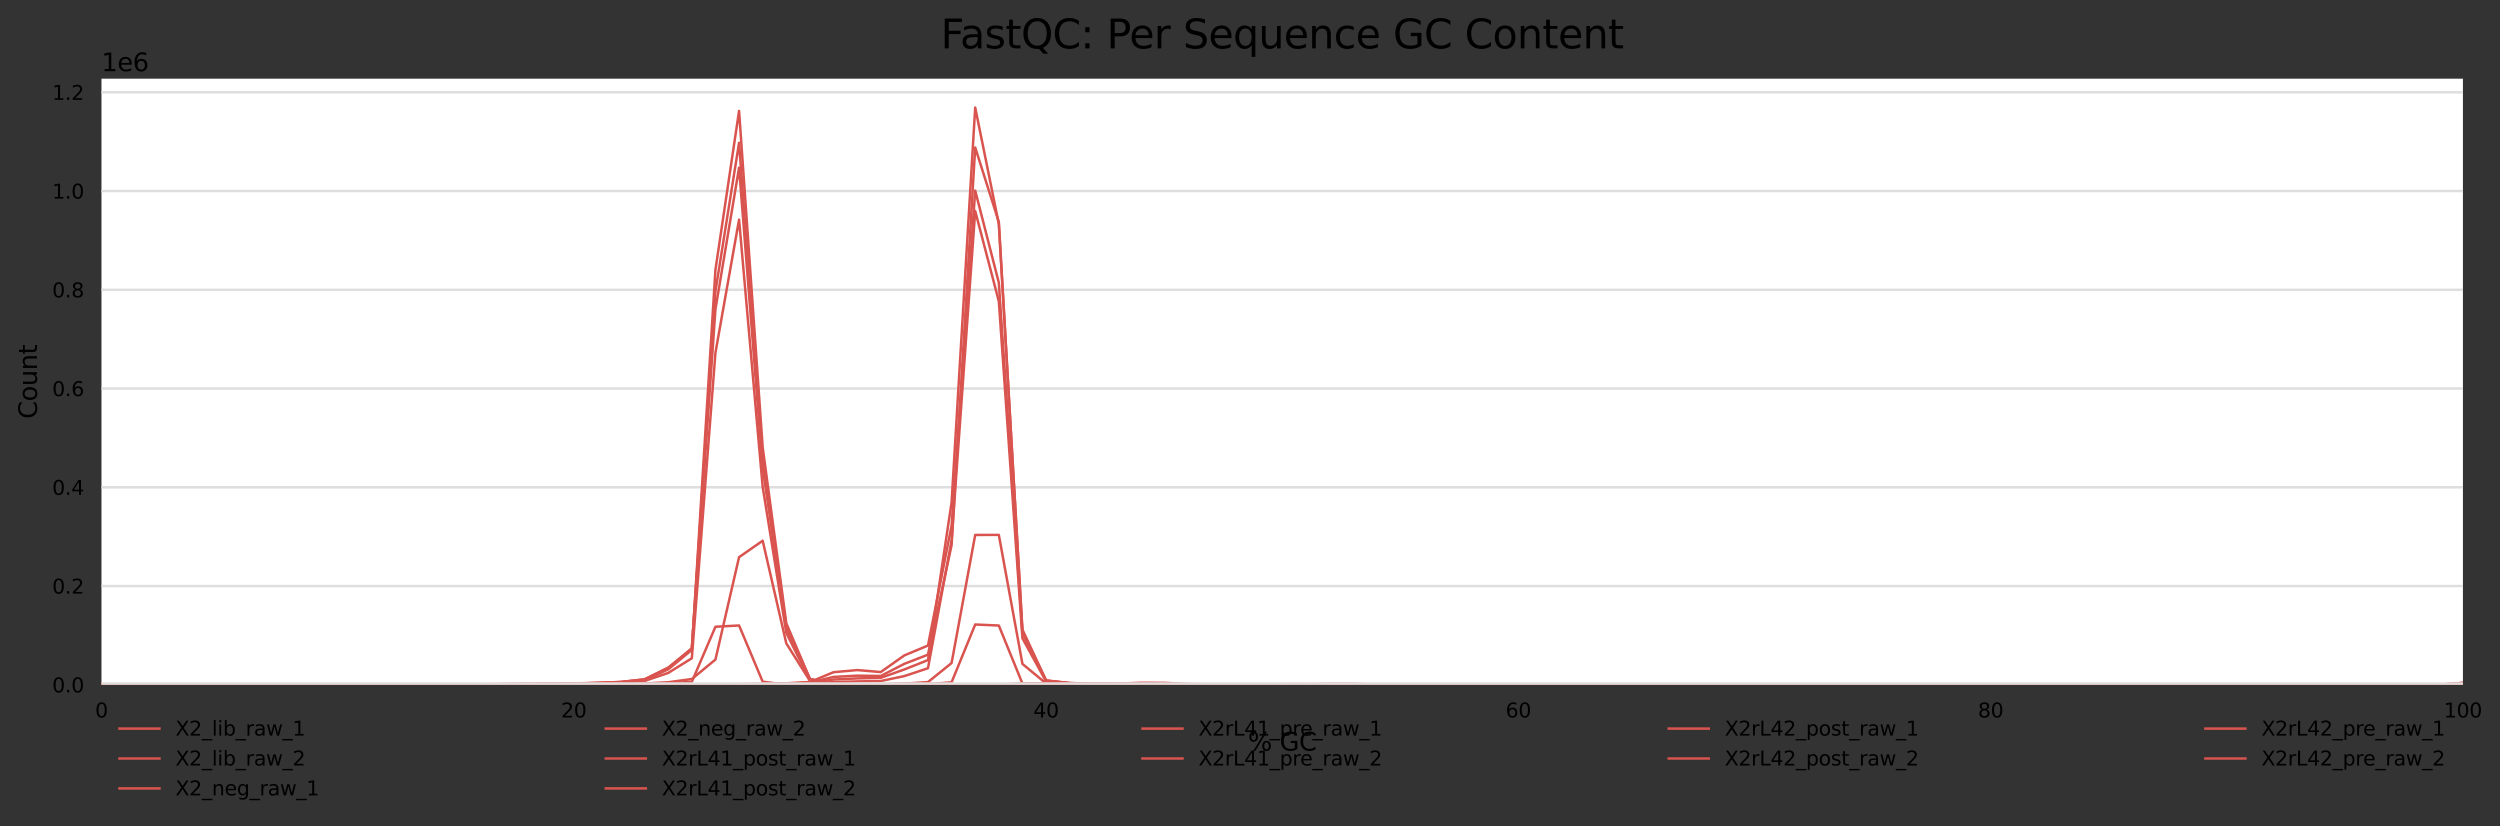 <?xml version="1.0" encoding="utf-8" standalone="no"?>
<!DOCTYPE svg PUBLIC "-//W3C//DTD SVG 1.1//EN"
  "http://www.w3.org/Graphics/SVG/1.1/DTD/svg11.dtd">
<svg height="330.542pt" version="1.1" viewBox="0 0 1000.281 330.542" width="1000.281pt" xmlns="http://www.w3.org/2000/svg" xmlns:xlink="http://www.w3.org/1999/xlink">
 <rect x="0" y="0" width="1000.281" height="330.542" fill="#333333" stroke="none"/>
 <defs>
  <style type="text/css">*{stroke-linecap:butt;stroke-linejoin:round;}</style>
 </defs>
 <g id="figure_1">
  <g id="axes_1">
   <g id="patch_1">
    <path d="M 40.601 273.99 
L 985.446 273.99 
L 985.446 31.483 
L 40.601 31.483 
z
" style="fill:#ffffff;"/>
   </g>
   <g id="matplotlib.axis_1">
    <g id="xtick_1">
     <g id="text_1">
      <!-- 0 -->
      <g transform="translate(38.056 287.069)scale(0.08 -0.08)">
       <defs>
        <path d="M 2034 4250 
Q 1547 4250 1301 3770 
Q 1056 3291 1056 2328 
Q 1056 1369 1301 889 
Q 1547 409 2034 409 
Q 2525 409 2770 889 
Q 3016 1369 3016 2328 
Q 3016 3291 2770 3770 
Q 2525 4250 2034 4250 
z
M 2034 4750 
Q 2819 4750 3233 4129 
Q 3647 3509 3647 2328 
Q 3647 1150 3233 529 
Q 2819 -91 2034 -91 
Q 1250 -91 836 529 
Q 422 1150 422 2328 
Q 422 3509 836 4129 
Q 1250 4750 2034 4750 
z
" id="DejaVuSans-30" transform="scale(0.016)"/>
       </defs>
       <use xlink:href="#DejaVuSans-30"/>
      </g>
     </g>
    </g>
    <g id="xtick_2">
     <g id="text_2">
      <!-- 20 -->
      <g transform="translate(224.48 287.069)scale(0.08 -0.08)">
       <defs>
        <path d="M 1228 531 
L 3431 531 
L 3431 0 
L 469 0 
L 469 531 
Q 828 903 1448 1529 
Q 2069 2156 2228 2338 
Q 2531 2678 2651 2914 
Q 2772 3150 2772 3378 
Q 2772 3750 2511 3984 
Q 2250 4219 1831 4219 
Q 1534 4219 1204 4116 
Q 875 4013 500 3803 
L 500 4441 
Q 881 4594 1212 4672 
Q 1544 4750 1819 4750 
Q 2544 4750 2975 4387 
Q 3406 4025 3406 3419 
Q 3406 3131 3298 2873 
Q 3191 2616 2906 2266 
Q 2828 2175 2409 1742 
Q 1991 1309 1228 531 
z
" id="DejaVuSans-32" transform="scale(0.016)"/>
       </defs>
       <use xlink:href="#DejaVuSans-32"/>
       <use x="63.623" xlink:href="#DejaVuSans-30"/>
      </g>
     </g>
    </g>
    <g id="xtick_3">
     <g id="text_3">
      <!-- 40 -->
      <g transform="translate(413.449 287.069)scale(0.08 -0.08)">
       <defs>
        <path d="M 2419 4116 
L 825 1625 
L 2419 1625 
L 2419 4116 
z
M 2253 4666 
L 3047 4666 
L 3047 1625 
L 3713 1625 
L 3713 1100 
L 3047 1100 
L 3047 0 
L 2419 0 
L 2419 1100 
L 313 1100 
L 313 1709 
L 2253 4666 
z
" id="DejaVuSans-34" transform="scale(0.016)"/>
       </defs>
       <use xlink:href="#DejaVuSans-34"/>
       <use x="63.623" xlink:href="#DejaVuSans-30"/>
      </g>
     </g>
    </g>
    <g id="xtick_4">
     <g id="text_4">
      <!-- 60 -->
      <g transform="translate(602.418 287.069)scale(0.08 -0.08)">
       <defs>
        <path d="M 2113 2584 
Q 1688 2584 1439 2293 
Q 1191 2003 1191 1497 
Q 1191 994 1439 701 
Q 1688 409 2113 409 
Q 2538 409 2786 701 
Q 3034 994 3034 1497 
Q 3034 2003 2786 2293 
Q 2538 2584 2113 2584 
z
M 3366 4563 
L 3366 3988 
Q 3128 4100 2886 4159 
Q 2644 4219 2406 4219 
Q 1781 4219 1451 3797 
Q 1122 3375 1075 2522 
Q 1259 2794 1537 2939 
Q 1816 3084 2150 3084 
Q 2853 3084 3261 2657 
Q 3669 2231 3669 1497 
Q 3669 778 3244 343 
Q 2819 -91 2113 -91 
Q 1303 -91 875 529 
Q 447 1150 447 2328 
Q 447 3434 972 4092 
Q 1497 4750 2381 4750 
Q 2619 4750 2861 4703 
Q 3103 4656 3366 4563 
z
" id="DejaVuSans-36" transform="scale(0.016)"/>
       </defs>
       <use xlink:href="#DejaVuSans-36"/>
       <use x="63.623" xlink:href="#DejaVuSans-30"/>
      </g>
     </g>
    </g>
    <g id="xtick_5">
     <g id="text_5">
      <!-- 80 -->
      <g transform="translate(791.387 287.069)scale(0.08 -0.08)">
       <defs>
        <path d="M 2034 2216 
Q 1584 2216 1326 1975 
Q 1069 1734 1069 1313 
Q 1069 891 1326 650 
Q 1584 409 2034 409 
Q 2484 409 2743 651 
Q 3003 894 3003 1313 
Q 3003 1734 2745 1975 
Q 2488 2216 2034 2216 
z
M 1403 2484 
Q 997 2584 770 2862 
Q 544 3141 544 3541 
Q 544 4100 942 4425 
Q 1341 4750 2034 4750 
Q 2731 4750 3128 4425 
Q 3525 4100 3525 3541 
Q 3525 3141 3298 2862 
Q 3072 2584 2669 2484 
Q 3125 2378 3379 2068 
Q 3634 1759 3634 1313 
Q 3634 634 3220 271 
Q 2806 -91 2034 -91 
Q 1263 -91 848 271 
Q 434 634 434 1313 
Q 434 1759 690 2068 
Q 947 2378 1403 2484 
z
M 1172 3481 
Q 1172 3119 1398 2916 
Q 1625 2713 2034 2713 
Q 2441 2713 2670 2916 
Q 2900 3119 2900 3481 
Q 2900 3844 2670 4047 
Q 2441 4250 2034 4250 
Q 1625 4250 1398 4047 
Q 1172 3844 1172 3481 
z
" id="DejaVuSans-38" transform="scale(0.016)"/>
       </defs>
       <use xlink:href="#DejaVuSans-38"/>
       <use x="63.623" xlink:href="#DejaVuSans-30"/>
      </g>
     </g>
    </g>
    <g id="xtick_6">
     <g id="text_6">
      <!-- 100 -->
      <g transform="translate(977.811 287.069)scale(0.08 -0.08)">
       <defs>
        <path d="M 794 531 
L 1825 531 
L 1825 4091 
L 703 3866 
L 703 4441 
L 1819 4666 
L 2450 4666 
L 2450 531 
L 3481 531 
L 3481 0 
L 794 0 
L 794 531 
z
" id="DejaVuSans-31" transform="scale(0.016)"/>
       </defs>
       <use xlink:href="#DejaVuSans-31"/>
       <use x="63.623" xlink:href="#DejaVuSans-30"/>
       <use x="127.246" xlink:href="#DejaVuSans-30"/>
      </g>
     </g>
    </g>
    <g id="text_7">
     <!-- % GC -->
     <g transform="translate(499.318 300.331)scale(0.1 -0.1)">
      <defs>
       <path d="M 4653 2053 
Q 4381 2053 4226 1822 
Q 4072 1591 4072 1178 
Q 4072 772 4226 539 
Q 4381 306 4653 306 
Q 4919 306 5073 539 
Q 5228 772 5228 1178 
Q 5228 1588 5073 1820 
Q 4919 2053 4653 2053 
z
M 4653 2450 
Q 5147 2450 5437 2106 
Q 5728 1763 5728 1178 
Q 5728 594 5436 251 
Q 5144 -91 4653 -91 
Q 4153 -91 3862 251 
Q 3572 594 3572 1178 
Q 3572 1766 3864 2108 
Q 4156 2450 4653 2450 
z
M 1428 4353 
Q 1159 4353 1004 4120 
Q 850 3888 850 3481 
Q 850 3069 1003 2837 
Q 1156 2606 1428 2606 
Q 1700 2606 1854 2837 
Q 2009 3069 2009 3481 
Q 2009 3884 1853 4118 
Q 1697 4353 1428 4353 
z
M 4250 4750 
L 4750 4750 
L 1831 -91 
L 1331 -91 
L 4250 4750 
z
M 1428 4750 
Q 1922 4750 2215 4408 
Q 2509 4066 2509 3481 
Q 2509 2891 2217 2550 
Q 1925 2209 1428 2209 
Q 931 2209 642 2551 
Q 353 2894 353 3481 
Q 353 4063 643 4406 
Q 934 4750 1428 4750 
z
" id="DejaVuSans-25" transform="scale(0.016)"/>
       <path id="DejaVuSans-20" transform="scale(0.016)"/>
       <path d="M 3809 666 
L 3809 1919 
L 2778 1919 
L 2778 2438 
L 4434 2438 
L 4434 434 
Q 4069 175 3628 42 
Q 3188 -91 2688 -91 
Q 1594 -91 976 548 
Q 359 1188 359 2328 
Q 359 3472 976 4111 
Q 1594 4750 2688 4750 
Q 3144 4750 3555 4637 
Q 3966 4525 4313 4306 
L 4313 3634 
Q 3963 3931 3569 4081 
Q 3175 4231 2741 4231 
Q 1884 4231 1454 3753 
Q 1025 3275 1025 2328 
Q 1025 1384 1454 906 
Q 1884 428 2741 428 
Q 3075 428 3337 486 
Q 3600 544 3809 666 
z
" id="DejaVuSans-47" transform="scale(0.016)"/>
       <path d="M 4122 4306 
L 4122 3641 
Q 3803 3938 3442 4084 
Q 3081 4231 2675 4231 
Q 1875 4231 1450 3742 
Q 1025 3253 1025 2328 
Q 1025 1406 1450 917 
Q 1875 428 2675 428 
Q 3081 428 3442 575 
Q 3803 722 4122 1019 
L 4122 359 
Q 3791 134 3420 21 
Q 3050 -91 2638 -91 
Q 1578 -91 968 557 
Q 359 1206 359 2328 
Q 359 3453 968 4101 
Q 1578 4750 2638 4750 
Q 3056 4750 3426 4639 
Q 3797 4528 4122 4306 
z
" id="DejaVuSans-43" transform="scale(0.016)"/>
      </defs>
      <use xlink:href="#DejaVuSans-25"/>
      <use x="95.02" xlink:href="#DejaVuSans-20"/>
      <use x="126.807" xlink:href="#DejaVuSans-47"/>
      <use x="204.297" xlink:href="#DejaVuSans-43"/>
     </g>
    </g>
   </g>
   <g id="matplotlib.axis_2">
    <g id="ytick_1">
     <g id="line2d_1">
      <path clip-path="url(#pbe966f7c08)" d="M 40.601 273.99 
L 985.446 273.99 
" style="fill:none;stroke:#dedede;stroke-linecap:square;"/>
     </g>
     <g id="text_8">
      <!-- 0.0 -->
      <g transform="translate(20.878 277.029)scale(0.08 -0.08)">
       <defs>
        <path d="M 684 794 
L 1344 794 
L 1344 0 
L 684 0 
L 684 794 
z
" id="DejaVuSans-2e" transform="scale(0.016)"/>
       </defs>
       <use xlink:href="#DejaVuSans-30"/>
       <use x="63.623" xlink:href="#DejaVuSans-2e"/>
       <use x="95.41" xlink:href="#DejaVuSans-30"/>
      </g>
     </g>
    </g>
    <g id="ytick_2">
     <g id="line2d_2">
      <path clip-path="url(#pbe966f7c08)" d="M 40.601 234.479 
L 985.446 234.479 
" style="fill:none;stroke:#dedede;stroke-linecap:square;"/>
     </g>
     <g id="text_9">
      <!-- 0.2 -->
      <g transform="translate(20.878 237.519)scale(0.08 -0.08)">
       <use xlink:href="#DejaVuSans-30"/>
       <use x="63.623" xlink:href="#DejaVuSans-2e"/>
       <use x="95.41" xlink:href="#DejaVuSans-32"/>
      </g>
     </g>
    </g>
    <g id="ytick_3">
     <g id="line2d_3">
      <path clip-path="url(#pbe966f7c08)" d="M 40.601 194.968 
L 985.446 194.968 
" style="fill:none;stroke:#dedede;stroke-linecap:square;"/>
     </g>
     <g id="text_10">
      <!-- 0.4 -->
      <g transform="translate(20.878 198.008)scale(0.08 -0.08)">
       <use xlink:href="#DejaVuSans-30"/>
       <use x="63.623" xlink:href="#DejaVuSans-2e"/>
       <use x="95.41" xlink:href="#DejaVuSans-34"/>
      </g>
     </g>
    </g>
    <g id="ytick_4">
     <g id="line2d_4">
      <path clip-path="url(#pbe966f7c08)" d="M 40.601 155.458 
L 985.446 155.458 
" style="fill:none;stroke:#dedede;stroke-linecap:square;"/>
     </g>
     <g id="text_11">
      <!-- 0.6 -->
      <g transform="translate(20.878 158.497)scale(0.08 -0.08)">
       <use xlink:href="#DejaVuSans-30"/>
       <use x="63.623" xlink:href="#DejaVuSans-2e"/>
       <use x="95.41" xlink:href="#DejaVuSans-36"/>
      </g>
     </g>
    </g>
    <g id="ytick_5">
     <g id="line2d_5">
      <path clip-path="url(#pbe966f7c08)" d="M 40.601 115.947 
L 985.446 115.947 
" style="fill:none;stroke:#dedede;stroke-linecap:square;"/>
     </g>
     <g id="text_12">
      <!-- 0.8 -->
      <g transform="translate(20.878 118.986)scale(0.08 -0.08)">
       <use xlink:href="#DejaVuSans-30"/>
       <use x="63.623" xlink:href="#DejaVuSans-2e"/>
       <use x="95.41" xlink:href="#DejaVuSans-38"/>
      </g>
     </g>
    </g>
    <g id="ytick_6">
     <g id="line2d_6">
      <path clip-path="url(#pbe966f7c08)" d="M 40.601 76.436 
L 985.446 76.436 
" style="fill:none;stroke:#dedede;stroke-linecap:square;"/>
     </g>
     <g id="text_13">
      <!-- 1.0 -->
      <g transform="translate(20.878 79.475)scale(0.08 -0.08)">
       <use xlink:href="#DejaVuSans-31"/>
       <use x="63.623" xlink:href="#DejaVuSans-2e"/>
       <use x="95.41" xlink:href="#DejaVuSans-30"/>
      </g>
     </g>
    </g>
    <g id="ytick_7">
     <g id="line2d_7">
      <path clip-path="url(#pbe966f7c08)" d="M 40.601 36.925 
L 985.446 36.925 
" style="fill:none;stroke:#dedede;stroke-linecap:square;"/>
     </g>
     <g id="text_14">
      <!-- 1.2 -->
      <g transform="translate(20.878 39.965)scale(0.08 -0.08)">
       <use xlink:href="#DejaVuSans-31"/>
       <use x="63.623" xlink:href="#DejaVuSans-2e"/>
       <use x="95.41" xlink:href="#DejaVuSans-32"/>
      </g>
     </g>
    </g>
    <g id="text_15">
     <!-- Count -->
     <g transform="translate(14.798 167.585)rotate(-90)scale(0.1 -0.1)">
      <defs>
       <path d="M 1959 3097 
Q 1497 3097 1228 2736 
Q 959 2375 959 1747 
Q 959 1119 1226 758 
Q 1494 397 1959 397 
Q 2419 397 2687 759 
Q 2956 1122 2956 1747 
Q 2956 2369 2687 2733 
Q 2419 3097 1959 3097 
z
M 1959 3584 
Q 2709 3584 3137 3096 
Q 3566 2609 3566 1747 
Q 3566 888 3137 398 
Q 2709 -91 1959 -91 
Q 1206 -91 779 398 
Q 353 888 353 1747 
Q 353 2609 779 3096 
Q 1206 3584 1959 3584 
z
" id="DejaVuSans-6f" transform="scale(0.016)"/>
       <path d="M 544 1381 
L 544 3500 
L 1119 3500 
L 1119 1403 
Q 1119 906 1312 657 
Q 1506 409 1894 409 
Q 2359 409 2629 706 
Q 2900 1003 2900 1516 
L 2900 3500 
L 3475 3500 
L 3475 0 
L 2900 0 
L 2900 538 
Q 2691 219 2414 64 
Q 2138 -91 1772 -91 
Q 1169 -91 856 284 
Q 544 659 544 1381 
z
M 1991 3584 
L 1991 3584 
z
" id="DejaVuSans-75" transform="scale(0.016)"/>
       <path d="M 3513 2113 
L 3513 0 
L 2938 0 
L 2938 2094 
Q 2938 2591 2744 2837 
Q 2550 3084 2163 3084 
Q 1697 3084 1428 2787 
Q 1159 2491 1159 1978 
L 1159 0 
L 581 0 
L 581 3500 
L 1159 3500 
L 1159 2956 
Q 1366 3272 1645 3428 
Q 1925 3584 2291 3584 
Q 2894 3584 3203 3211 
Q 3513 2838 3513 2113 
z
" id="DejaVuSans-6e" transform="scale(0.016)"/>
       <path d="M 1172 4494 
L 1172 3500 
L 2356 3500 
L 2356 3053 
L 1172 3053 
L 1172 1153 
Q 1172 725 1289 603 
Q 1406 481 1766 481 
L 2356 481 
L 2356 0 
L 1766 0 
Q 1100 0 847 248 
Q 594 497 594 1153 
L 594 3053 
L 172 3053 
L 172 3500 
L 594 3500 
L 594 4494 
L 1172 4494 
z
" id="DejaVuSans-74" transform="scale(0.016)"/>
      </defs>
      <use xlink:href="#DejaVuSans-43"/>
      <use x="69.824" xlink:href="#DejaVuSans-6f"/>
      <use x="131.006" xlink:href="#DejaVuSans-75"/>
      <use x="194.385" xlink:href="#DejaVuSans-6e"/>
      <use x="257.764" xlink:href="#DejaVuSans-74"/>
     </g>
    </g>
    <g id="text_16">
     <!-- 1e6 -->
     <g transform="translate(40.601 28.483)scale(0.1 -0.1)">
      <defs>
       <path d="M 3597 1894 
L 3597 1613 
L 953 1613 
Q 991 1019 1311 708 
Q 1631 397 2203 397 
Q 2534 397 2845 478 
Q 3156 559 3463 722 
L 3463 178 
Q 3153 47 2828 -22 
Q 2503 -91 2169 -91 
Q 1331 -91 842 396 
Q 353 884 353 1716 
Q 353 2575 817 3079 
Q 1281 3584 2069 3584 
Q 2775 3584 3186 3129 
Q 3597 2675 3597 1894 
z
M 3022 2063 
Q 3016 2534 2758 2815 
Q 2500 3097 2075 3097 
Q 1594 3097 1305 2825 
Q 1016 2553 972 2059 
L 3022 2063 
z
" id="DejaVuSans-65" transform="scale(0.016)"/>
      </defs>
      <use xlink:href="#DejaVuSans-31"/>
      <use x="63.623" xlink:href="#DejaVuSans-65"/>
      <use x="125.146" xlink:href="#DejaVuSans-36"/>
     </g>
    </g>
   </g>
   <g id="line2d_8">
    <path clip-path="url(#pbe966f7c08)" d="M 40.601 273.99 
L 50.049 273.99 
L 59.498 273.99 
L 68.946 273.99 
L 78.394 273.99 
L 87.843 273.989 
L 97.291 273.989 
L 106.74 273.99 
L 116.188 273.989 
L 125.637 273.989 
L 135.085 273.989 
L 144.534 273.988 
L 153.982 273.986 
L 163.43 273.984 
L 172.879 273.979 
L 182.327 273.967 
L 191.776 273.958 
L 201.224 273.949 
L 210.673 273.929 
L 220.121 273.907 
L 229.57 273.88 
L 239.018 273.832 
L 248.467 273.728 
L 257.915 273.492 
L 267.363 272.976 
L 276.812 271.683 
L 286.26 263.893 
L 295.709 222.923 
L 305.157 216.351 
L 314.606 257.418 
L 324.054 272.406 
L 333.503 273.927 
L 342.951 273.983 
L 352.399 273.989 
L 361.848 273.99 
L 371.296 273.99 
L 380.745 273.99 
L 390.193 273.99 
L 399.642 273.99 
L 409.09 273.989 
L 418.539 273.989 
L 427.987 273.99 
L 437.436 273.99 
L 446.884 273.99 
L 456.332 273.99 
L 465.781 273.989 
L 475.229 273.989 
L 484.678 273.989 
L 494.126 273.988 
L 503.575 273.989 
L 513.023 273.989 
L 522.472 273.989 
L 531.92 273.988 
L 541.368 273.988 
L 550.817 273.99 
L 560.265 273.99 
L 569.714 273.99 
L 579.162 273.99 
L 588.611 273.99 
L 598.059 273.99 
L 607.508 273.99 
L 616.956 273.99 
L 626.405 273.99 
L 635.853 273.99 
L 645.301 273.99 
L 654.75 273.99 
L 664.198 273.99 
L 673.647 273.99 
L 683.095 273.99 
L 692.544 273.99 
L 701.992 273.99 
L 711.441 273.99 
L 720.889 273.99 
L 730.337 273.99 
L 739.786 273.99 
L 749.234 273.99 
L 758.683 273.99 
L 768.131 273.99 
L 777.58 273.99 
L 787.028 273.99 
L 796.477 273.99 
L 805.925 273.99 
L 815.374 273.99 
L 824.822 273.99 
L 834.27 273.99 
L 843.719 273.99 
L 853.167 273.99 
L 862.616 273.99 
L 872.064 273.99 
L 881.513 273.99 
L 890.961 273.99 
L 900.41 273.99 
L 909.858 273.99 
L 919.306 273.99 
L 928.755 273.99 
L 938.203 273.99 
L 947.652 273.99 
L 957.1 273.99 
L 966.549 273.989 
L 975.997 273.989 
L 985.446 273.985 
" style="fill:none;stroke:#d9534f;stroke-linecap:square;"/>
   </g>
   <g id="line2d_9">
    <path clip-path="url(#pbe966f7c08)" d="M 40.601 273.99 
L 50.049 273.99 
L 59.498 273.99 
L 68.946 273.99 
L 78.394 273.99 
L 87.843 273.99 
L 97.291 273.99 
L 106.74 273.99 
L 116.188 273.99 
L 125.637 273.99 
L 135.085 273.99 
L 144.534 273.99 
L 153.982 273.99 
L 163.43 273.989 
L 172.879 273.989 
L 182.327 273.989 
L 191.776 273.987 
L 201.224 273.987 
L 210.673 273.987 
L 220.121 273.986 
L 229.57 273.984 
L 239.018 273.982 
L 248.467 273.979 
L 257.915 273.974 
L 267.363 273.971 
L 276.812 273.969 
L 286.26 273.967 
L 295.709 273.96 
L 305.157 273.95 
L 314.606 273.937 
L 324.054 273.914 
L 333.503 273.887 
L 342.951 273.835 
L 352.399 273.734 
L 361.848 273.543 
L 371.296 272.909 
L 380.745 265.275 
L 390.193 214.032 
L 399.642 214.02 
L 409.09 265.643 
L 418.539 273.449 
L 427.987 273.79 
L 437.436 273.863 
L 446.884 273.898 
L 456.332 273.914 
L 465.781 273.921 
L 475.229 273.931 
L 484.678 273.94 
L 494.126 273.944 
L 503.575 273.945 
L 513.023 273.947 
L 522.472 273.953 
L 531.92 273.958 
L 541.368 273.96 
L 550.817 273.961 
L 560.265 273.963 
L 569.714 273.965 
L 579.162 273.969 
L 588.611 273.972 
L 598.059 273.973 
L 607.508 273.973 
L 616.956 273.974 
L 626.405 273.975 
L 635.853 273.975 
L 645.301 273.977 
L 654.75 273.978 
L 664.198 273.979 
L 673.647 273.98 
L 683.095 273.981 
L 692.544 273.981 
L 701.992 273.981 
L 711.441 273.981 
L 720.889 273.981 
L 730.337 273.984 
L 739.786 273.984 
L 749.234 273.982 
L 758.683 273.981 
L 768.131 273.982 
L 777.58 273.984 
L 787.028 273.984 
L 796.477 273.985 
L 805.925 273.985 
L 815.374 273.984 
L 824.822 273.985 
L 834.27 273.984 
L 843.719 273.985 
L 853.167 273.985 
L 862.616 273.984 
L 872.064 273.985 
L 881.513 273.986 
L 890.961 273.985 
L 900.41 273.984 
L 909.858 273.984 
L 919.306 273.986 
L 928.755 273.985 
L 938.203 273.984 
L 947.652 273.983 
L 957.1 273.982 
L 966.549 273.981 
L 975.997 273.979 
L 985.446 273.781 
" style="fill:none;stroke:#d9534f;stroke-linecap:square;"/>
   </g>
   <g id="line2d_10">
    <path clip-path="url(#pbe966f7c08)" d="M 40.601 273.99 
L 50.049 273.99 
L 59.498 273.99 
L 68.946 273.99 
L 78.394 273.99 
L 87.843 273.99 
L 97.291 273.99 
L 106.74 273.99 
L 116.188 273.99 
L 125.637 273.99 
L 135.085 273.99 
L 144.534 273.989 
L 153.982 273.987 
L 163.43 273.986 
L 172.879 273.981 
L 182.327 273.977 
L 191.776 273.972 
L 201.224 273.967 
L 210.673 273.961 
L 220.121 273.951 
L 229.57 273.943 
L 239.018 273.933 
L 248.467 273.904 
L 257.915 273.832 
L 267.363 273.402 
L 276.812 272.804 
L 286.26 250.773 
L 295.709 250.258 
L 305.157 272.749 
L 314.606 273.965 
L 324.054 273.988 
L 333.503 273.99 
L 342.951 273.99 
L 352.399 273.99 
L 361.848 273.99 
L 371.296 273.99 
L 380.745 273.99 
L 390.193 273.99 
L 399.642 273.99 
L 409.09 273.99 
L 418.539 273.99 
L 427.987 273.99 
L 437.436 273.99 
L 446.884 273.99 
L 456.332 273.99 
L 465.781 273.99 
L 475.229 273.99 
L 484.678 273.99 
L 494.126 273.99 
L 503.575 273.99 
L 513.023 273.99 
L 522.472 273.99 
L 531.92 273.99 
L 541.368 273.99 
L 550.817 273.99 
L 560.265 273.99 
L 569.714 273.99 
L 579.162 273.99 
L 588.611 273.99 
L 598.059 273.99 
L 607.508 273.99 
L 616.956 273.99 
L 626.405 273.99 
L 635.853 273.99 
L 645.301 273.99 
L 654.75 273.99 
L 664.198 273.99 
L 673.647 273.99 
L 683.095 273.99 
L 692.544 273.99 
L 701.992 273.99 
L 711.441 273.99 
L 720.889 273.99 
L 730.337 273.99 
L 739.786 273.99 
L 749.234 273.99 
L 758.683 273.99 
L 768.131 273.99 
L 777.58 273.99 
L 787.028 273.99 
L 796.477 273.99 
L 805.925 273.99 
L 815.374 273.99 
L 824.822 273.99 
L 834.27 273.99 
L 843.719 273.99 
L 853.167 273.99 
L 862.616 273.99 
L 872.064 273.99 
L 881.513 273.99 
L 890.961 273.99 
L 900.41 273.99 
L 909.858 273.99 
L 919.306 273.99 
L 928.755 273.99 
L 938.203 273.99 
L 947.652 273.99 
L 957.1 273.99 
L 966.549 273.99 
L 975.997 273.989 
L 985.446 273.988 
" style="fill:none;stroke:#d9534f;stroke-linecap:square;"/>
   </g>
   <g id="line2d_11">
    <path clip-path="url(#pbe966f7c08)" d="M 40.601 273.99 
L 50.049 273.99 
L 59.498 273.99 
L 68.946 273.99 
L 78.394 273.99 
L 87.843 273.99 
L 97.291 273.99 
L 106.74 273.99 
L 116.188 273.99 
L 125.637 273.99 
L 135.085 273.99 
L 144.534 273.99 
L 153.982 273.99 
L 163.43 273.99 
L 172.879 273.989 
L 182.327 273.989 
L 191.776 273.989 
L 201.224 273.989 
L 210.673 273.988 
L 220.121 273.988 
L 229.57 273.987 
L 239.018 273.987 
L 248.467 273.986 
L 257.915 273.984 
L 267.363 273.983 
L 276.812 273.982 
L 286.26 273.982 
L 295.709 273.979 
L 305.157 273.976 
L 314.606 273.972 
L 324.054 273.965 
L 333.503 273.957 
L 342.951 273.947 
L 352.399 273.923 
L 361.848 273.873 
L 371.296 273.771 
L 380.745 272.994 
L 390.193 249.87 
L 399.642 250.279 
L 409.09 273.5 
L 418.539 273.915 
L 427.987 273.944 
L 437.436 273.955 
L 446.884 273.962 
L 456.332 273.966 
L 465.781 273.971 
L 475.229 273.974 
L 484.678 273.975 
L 494.126 273.976 
L 503.575 273.978 
L 513.023 273.979 
L 522.472 273.98 
L 531.92 273.982 
L 541.368 273.981 
L 550.817 273.981 
L 560.265 273.983 
L 569.714 273.984 
L 579.162 273.984 
L 588.611 273.986 
L 598.059 273.986 
L 607.508 273.987 
L 616.956 273.986 
L 626.405 273.986 
L 635.853 273.986 
L 645.301 273.986 
L 654.75 273.987 
L 664.198 273.987 
L 673.647 273.988 
L 683.095 273.988 
L 692.544 273.988 
L 701.992 273.989 
L 711.441 273.988 
L 720.889 273.988 
L 730.337 273.988 
L 739.786 273.989 
L 749.234 273.989 
L 758.683 273.989 
L 768.131 273.989 
L 777.58 273.99 
L 787.028 273.989 
L 796.477 273.989 
L 805.925 273.989 
L 815.374 273.989 
L 824.822 273.988 
L 834.27 273.988 
L 843.719 273.989 
L 853.167 273.989 
L 862.616 273.99 
L 872.064 273.99 
L 881.513 273.989 
L 890.961 273.988 
L 900.41 273.989 
L 909.858 273.989 
L 919.306 273.99 
L 928.755 273.989 
L 938.203 273.989 
L 947.652 273.989 
L 957.1 273.989 
L 966.549 273.989 
L 975.997 273.987 
L 985.446 273.914 
" style="fill:none;stroke:#d9534f;stroke-linecap:square;"/>
   </g>
   <g id="line2d_12">
    <path clip-path="url(#pbe966f7c08)" d="M 40.601 273.99 
L 50.049 273.99 
L 59.498 273.99 
L 68.946 273.99 
L 78.394 273.99 
L 87.843 273.989 
L 97.291 273.989 
L 106.74 273.988 
L 116.188 273.986 
L 125.637 273.985 
L 135.085 273.983 
L 144.534 273.977 
L 153.982 273.963 
L 163.43 273.934 
L 172.879 273.895 
L 182.327 273.848 
L 191.776 273.793 
L 201.224 273.734 
L 210.673 273.664 
L 220.121 273.572 
L 229.57 273.467 
L 239.018 273.274 
L 248.467 272.934 
L 257.915 272.108 
L 267.363 267.81 
L 276.812 260.025 
L 286.26 107.943 
L 295.709 44.387 
L 305.157 178.981 
L 314.606 249.377 
L 324.054 271.699 
L 333.503 273.88 
L 342.951 273.956 
L 352.399 273.969 
L 361.848 273.969 
L 371.296 273.973 
L 380.745 273.987 
L 390.193 273.988 
L 399.642 273.989 
L 409.09 273.988 
L 418.539 273.988 
L 427.987 273.989 
L 437.436 273.988 
L 446.884 273.98 
L 456.332 273.979 
L 465.781 273.987 
L 475.229 273.988 
L 484.678 273.987 
L 494.126 273.988 
L 503.575 273.989 
L 513.023 273.99 
L 522.472 273.989 
L 531.92 273.987 
L 541.368 273.987 
L 550.817 273.989 
L 560.265 273.99 
L 569.714 273.99 
L 579.162 273.99 
L 588.611 273.99 
L 598.059 273.99 
L 607.508 273.99 
L 616.956 273.99 
L 626.405 273.99 
L 635.853 273.99 
L 645.301 273.99 
L 654.75 273.99 
L 664.198 273.99 
L 673.647 273.99 
L 683.095 273.99 
L 692.544 273.99 
L 701.992 273.99 
L 711.441 273.99 
L 720.889 273.99 
L 730.337 273.99 
L 739.786 273.99 
L 749.234 273.99 
L 758.683 273.99 
L 768.131 273.99 
L 777.58 273.99 
L 787.028 273.99 
L 796.477 273.99 
L 805.925 273.99 
L 815.374 273.99 
L 824.822 273.99 
L 834.27 273.99 
L 843.719 273.99 
L 853.167 273.99 
L 862.616 273.99 
L 872.064 273.99 
L 881.513 273.99 
L 890.961 273.99 
L 900.41 273.99 
L 909.858 273.99 
L 919.306 273.99 
L 928.755 273.99 
L 938.203 273.99 
L 947.652 273.99 
L 957.1 273.989 
L 966.549 273.988 
L 975.997 273.987 
L 985.446 273.972 
" style="fill:none;stroke:#d9534f;stroke-linecap:square;"/>
   </g>
   <g id="line2d_13">
    <path clip-path="url(#pbe966f7c08)" d="M 40.601 273.99 
L 50.049 273.99 
L 59.498 273.99 
L 68.946 273.99 
L 78.394 273.99 
L 87.843 273.99 
L 97.291 273.99 
L 106.74 273.99 
L 116.188 273.99 
L 125.637 273.989 
L 135.085 273.989 
L 144.534 273.988 
L 153.982 273.987 
L 163.43 273.986 
L 172.879 273.984 
L 182.327 273.981 
L 191.776 273.976 
L 201.224 273.974 
L 210.673 273.97 
L 220.121 273.965 
L 229.57 273.959 
L 239.018 273.948 
L 248.467 273.937 
L 257.915 273.919 
L 267.363 273.9 
L 276.812 273.87 
L 286.26 273.834 
L 295.709 273.807 
L 305.157 273.728 
L 314.606 273.528 
L 324.054 273.234 
L 333.503 271.894 
L 342.951 271.44 
L 352.399 271.199 
L 361.848 267.848 
L 371.296 264.1 
L 380.745 200.993 
L 390.193 43.031 
L 399.642 89.649 
L 409.09 251.916 
L 418.539 272.259 
L 427.987 273.33 
L 437.436 273.555 
L 446.884 273.649 
L 456.332 273.714 
L 465.781 273.764 
L 475.229 273.773 
L 484.678 273.792 
L 494.126 273.828 
L 503.575 273.849 
L 513.023 273.866 
L 522.472 273.874 
L 531.92 273.884 
L 541.368 273.897 
L 550.817 273.901 
L 560.265 273.904 
L 569.714 273.91 
L 579.162 273.919 
L 588.611 273.928 
L 598.059 273.931 
L 607.508 273.937 
L 616.956 273.939 
L 626.405 273.944 
L 635.853 273.95 
L 645.301 273.952 
L 654.75 273.953 
L 664.198 273.953 
L 673.647 273.957 
L 683.095 273.962 
L 692.544 273.964 
L 701.992 273.965 
L 711.441 273.969 
L 720.889 273.969 
L 730.337 273.969 
L 739.786 273.969 
L 749.234 273.969 
L 758.683 273.972 
L 768.131 273.975 
L 777.58 273.977 
L 787.028 273.976 
L 796.477 273.977 
L 805.925 273.978 
L 815.374 273.979 
L 824.822 273.98 
L 834.27 273.979 
L 843.719 273.98 
L 853.167 273.982 
L 862.616 273.982 
L 872.064 273.983 
L 881.513 273.983 
L 890.961 273.983 
L 900.41 273.982 
L 909.858 273.982 
L 919.306 273.982 
L 928.755 273.981 
L 938.203 273.98 
L 947.652 273.978 
L 957.1 273.977 
L 966.549 273.972 
L 975.997 273.96 
L 985.446 273.234 
" style="fill:none;stroke:#d9534f;stroke-linecap:square;"/>
   </g>
   <g id="line2d_14">
    <path clip-path="url(#pbe966f7c08)" d="M 40.601 273.99 
L 50.049 273.99 
L 59.498 273.99 
L 68.946 273.99 
L 78.394 273.99 
L 87.843 273.989 
L 97.291 273.989 
L 106.74 273.989 
L 116.188 273.988 
L 125.637 273.987 
L 135.085 273.985 
L 144.534 273.979 
L 153.982 273.967 
L 163.43 273.942 
L 172.879 273.905 
L 182.327 273.861 
L 191.776 273.807 
L 201.224 273.752 
L 210.673 273.687 
L 220.121 273.595 
L 229.57 273.475 
L 239.018 273.269 
L 248.467 272.868 
L 257.915 271.792 
L 267.363 267.207 
L 276.812 259.36 
L 286.26 123.726 
L 295.709 67.091 
L 305.157 187.3 
L 314.606 251.099 
L 324.054 271.686 
L 333.503 273.828 
L 342.951 273.899 
L 352.399 273.928 
L 361.848 273.959 
L 371.296 273.974 
L 380.745 273.985 
L 390.193 273.984 
L 399.642 273.985 
L 409.09 273.988 
L 418.539 273.989 
L 427.987 273.989 
L 437.436 273.988 
L 446.884 273.987 
L 456.332 273.985 
L 465.781 273.987 
L 475.229 273.989 
L 484.678 273.99 
L 494.126 273.99 
L 503.575 273.99 
L 513.023 273.99 
L 522.472 273.99 
L 531.92 273.989 
L 541.368 273.99 
L 550.817 273.99 
L 560.265 273.99 
L 569.714 273.99 
L 579.162 273.99 
L 588.611 273.99 
L 598.059 273.99 
L 607.508 273.99 
L 616.956 273.99 
L 626.405 273.99 
L 635.853 273.99 
L 645.301 273.99 
L 654.75 273.99 
L 664.198 273.99 
L 673.647 273.99 
L 683.095 273.99 
L 692.544 273.99 
L 701.992 273.99 
L 711.441 273.99 
L 720.889 273.99 
L 730.337 273.99 
L 739.786 273.99 
L 749.234 273.99 
L 758.683 273.99 
L 768.131 273.99 
L 777.58 273.99 
L 787.028 273.99 
L 796.477 273.99 
L 805.925 273.99 
L 815.374 273.99 
L 824.822 273.99 
L 834.27 273.99 
L 843.719 273.99 
L 853.167 273.99 
L 862.616 273.99 
L 872.064 273.99 
L 881.513 273.99 
L 890.961 273.99 
L 900.41 273.99 
L 909.858 273.99 
L 919.306 273.99 
L 928.755 273.99 
L 938.203 273.99 
L 947.652 273.99 
L 957.1 273.988 
L 966.549 273.987 
L 975.997 273.986 
L 985.446 273.97 
" style="fill:none;stroke:#d9534f;stroke-linecap:square;"/>
   </g>
   <g id="line2d_15">
    <path clip-path="url(#pbe966f7c08)" d="M 40.601 273.99 
L 50.049 273.99 
L 59.498 273.99 
L 68.946 273.99 
L 78.394 273.99 
L 87.843 273.99 
L 97.291 273.99 
L 106.74 273.99 
L 116.188 273.989 
L 125.637 273.989 
L 135.085 273.989 
L 144.534 273.988 
L 153.982 273.987 
L 163.43 273.985 
L 172.879 273.982 
L 182.327 273.979 
L 191.776 273.977 
L 201.224 273.973 
L 210.673 273.969 
L 220.121 273.965 
L 229.57 273.958 
L 239.018 273.952 
L 248.467 273.94 
L 257.915 273.923 
L 267.363 273.902 
L 276.812 273.847 
L 286.26 273.792 
L 295.709 273.753 
L 305.157 273.649 
L 314.606 273.395 
L 324.054 272.874 
L 333.503 268.954 
L 342.951 268.102 
L 352.399 268.896 
L 361.848 262.223 
L 371.296 258.29 
L 380.745 210.287 
L 390.193 76.267 
L 399.642 113.129 
L 409.09 253.369 
L 418.539 272.38 
L 427.987 273.335 
L 437.436 273.536 
L 446.884 273.658 
L 456.332 273.732 
L 465.781 273.779 
L 475.229 273.791 
L 484.678 273.812 
L 494.126 273.838 
L 503.575 273.858 
L 513.023 273.871 
L 522.472 273.879 
L 531.92 273.892 
L 541.368 273.898 
L 550.817 273.907 
L 560.265 273.917 
L 569.714 273.92 
L 579.162 273.922 
L 588.611 273.928 
L 598.059 273.933 
L 607.508 273.937 
L 616.956 273.942 
L 626.405 273.941 
L 635.853 273.945 
L 645.301 273.952 
L 654.75 273.955 
L 664.198 273.955 
L 673.647 273.956 
L 683.095 273.958 
L 692.544 273.959 
L 701.992 273.962 
L 711.441 273.96 
L 720.889 273.962 
L 730.337 273.966 
L 739.786 273.967 
L 749.234 273.969 
L 758.683 273.968 
L 768.131 273.968 
L 777.58 273.97 
L 787.028 273.969 
L 796.477 273.97 
L 805.925 273.971 
L 815.374 273.971 
L 824.822 273.971 
L 834.27 273.972 
L 843.719 273.971 
L 853.167 273.971 
L 862.616 273.973 
L 872.064 273.974 
L 881.513 273.973 
L 890.961 273.974 
L 900.41 273.976 
L 909.858 273.976 
L 919.306 273.974 
L 928.755 273.974 
L 938.203 273.974 
L 947.652 273.973 
L 957.1 273.971 
L 966.549 273.964 
L 975.997 273.949 
L 985.446 273.252 
" style="fill:none;stroke:#d9534f;stroke-linecap:square;"/>
   </g>
   <g id="line2d_16">
    <path clip-path="url(#pbe966f7c08)" d="M 40.601 273.99 
L 50.049 273.99 
L 59.498 273.99 
L 68.946 273.99 
L 78.394 273.989 
L 87.843 273.989 
L 97.291 273.989 
L 106.74 273.987 
L 116.188 273.987 
L 125.637 273.985 
L 135.085 273.984 
L 144.534 273.978 
L 153.982 273.964 
L 163.43 273.941 
L 172.879 273.907 
L 182.327 273.87 
L 191.776 273.825 
L 201.224 273.761 
L 210.673 273.698 
L 220.121 273.625 
L 229.57 273.531 
L 239.018 273.372 
L 248.467 273.104 
L 257.915 272.461 
L 267.363 269.239 
L 276.812 263.37 
L 286.26 141.132 
L 295.709 87.872 
L 305.157 194.833 
L 314.606 253.223 
L 324.054 272.187 
L 333.503 273.928 
L 342.951 273.971 
L 352.399 273.969 
L 361.848 273.971 
L 371.296 273.976 
L 380.745 273.987 
L 390.193 273.989 
L 399.642 273.99 
L 409.09 273.99 
L 418.539 273.99 
L 427.987 273.99 
L 437.436 273.99 
L 446.884 273.99 
L 456.332 273.989 
L 465.781 273.989 
L 475.229 273.989 
L 484.678 273.988 
L 494.126 273.988 
L 503.575 273.988 
L 513.023 273.986 
L 522.472 273.983 
L 531.92 273.969 
L 541.368 273.964 
L 550.817 273.977 
L 560.265 273.985 
L 569.714 273.989 
L 579.162 273.99 
L 588.611 273.99 
L 598.059 273.99 
L 607.508 273.99 
L 616.956 273.99 
L 626.405 273.99 
L 635.853 273.99 
L 645.301 273.99 
L 654.75 273.99 
L 664.198 273.99 
L 673.647 273.99 
L 683.095 273.99 
L 692.544 273.99 
L 701.992 273.99 
L 711.441 273.99 
L 720.889 273.99 
L 730.337 273.99 
L 739.786 273.99 
L 749.234 273.99 
L 758.683 273.99 
L 768.131 273.99 
L 777.58 273.99 
L 787.028 273.99 
L 796.477 273.99 
L 805.925 273.99 
L 815.374 273.99 
L 824.822 273.99 
L 834.27 273.99 
L 843.719 273.99 
L 853.167 273.99 
L 862.616 273.99 
L 872.064 273.99 
L 881.513 273.99 
L 890.961 273.99 
L 900.41 273.99 
L 909.858 273.99 
L 919.306 273.99 
L 928.755 273.99 
L 938.203 273.99 
L 947.652 273.99 
L 957.1 273.989 
L 966.549 273.989 
L 975.997 273.988 
L 985.446 273.975 
" style="fill:none;stroke:#d9534f;stroke-linecap:square;"/>
   </g>
   <g id="line2d_17">
    <path clip-path="url(#pbe966f7c08)" d="M 40.601 273.99 
L 50.049 273.99 
L 59.498 273.99 
L 68.946 273.99 
L 78.394 273.99 
L 87.843 273.99 
L 97.291 273.99 
L 106.74 273.99 
L 116.188 273.99 
L 125.637 273.989 
L 135.085 273.989 
L 144.534 273.988 
L 153.982 273.987 
L 163.43 273.986 
L 172.879 273.985 
L 182.327 273.983 
L 191.776 273.977 
L 201.224 273.972 
L 210.673 273.97 
L 220.121 273.965 
L 229.57 273.956 
L 239.018 273.948 
L 248.467 273.939 
L 257.915 273.925 
L 267.363 273.91 
L 276.812 273.896 
L 286.26 273.88 
L 295.709 273.852 
L 305.157 273.781 
L 314.606 273.612 
L 324.054 273.481 
L 333.503 272.912 
L 342.951 272.635 
L 352.399 272.486 
L 361.848 270.506 
L 371.296 267.36 
L 380.745 216.174 
L 390.193 84.422 
L 399.642 120.541 
L 409.09 255.394 
L 418.539 272.658 
L 427.987 273.486 
L 437.436 273.667 
L 446.884 273.736 
L 456.332 273.779 
L 465.781 273.807 
L 475.229 273.825 
L 484.678 273.843 
L 494.126 273.866 
L 503.575 273.873 
L 513.023 273.86 
L 522.472 273.872 
L 531.92 273.901 
L 541.368 273.914 
L 550.817 273.92 
L 560.265 273.923 
L 569.714 273.929 
L 579.162 273.937 
L 588.611 273.943 
L 598.059 273.945 
L 607.508 273.946 
L 616.956 273.952 
L 626.405 273.955 
L 635.853 273.955 
L 645.301 273.959 
L 654.75 273.962 
L 664.198 273.962 
L 673.647 273.963 
L 683.095 273.968 
L 692.544 273.97 
L 701.992 273.972 
L 711.441 273.974 
L 720.889 273.974 
L 730.337 273.977 
L 739.786 273.977 
L 749.234 273.976 
L 758.683 273.978 
L 768.131 273.979 
L 777.58 273.98 
L 787.028 273.979 
L 796.477 273.979 
L 805.925 273.982 
L 815.374 273.982 
L 824.822 273.982 
L 834.27 273.982 
L 843.719 273.982 
L 853.167 273.981 
L 862.616 273.982 
L 872.064 273.982 
L 881.513 273.983 
L 890.961 273.984 
L 900.41 273.983 
L 909.858 273.982 
L 919.306 273.984 
L 928.755 273.983 
L 938.203 273.982 
L 947.652 273.981 
L 957.1 273.979 
L 966.549 273.976 
L 975.997 273.963 
L 985.446 273.404 
" style="fill:none;stroke:#d9534f;stroke-linecap:square;"/>
   </g>
   <g id="line2d_18">
    <path clip-path="url(#pbe966f7c08)" d="M 40.601 273.99 
L 50.049 273.99 
L 59.498 273.99 
L 68.946 273.99 
L 78.394 273.989 
L 87.843 273.988 
L 97.291 273.989 
L 106.74 273.988 
L 116.188 273.987 
L 125.637 273.985 
L 135.085 273.982 
L 144.534 273.976 
L 153.982 273.959 
L 163.43 273.926 
L 172.879 273.881 
L 182.327 273.838 
L 191.776 273.786 
L 201.224 273.726 
L 210.673 273.655 
L 220.121 273.559 
L 229.57 273.438 
L 239.018 273.239 
L 248.467 272.841 
L 257.915 271.836 
L 267.363 267.122 
L 276.812 259.648 
L 286.26 116.502 
L 295.709 57.154 
L 305.157 184.545 
L 314.606 250.622 
L 324.054 271.699 
L 333.503 273.863 
L 342.951 273.933 
L 352.399 273.88 
L 361.848 273.508 
L 371.296 273.55 
L 380.745 273.902 
L 390.193 273.929 
L 399.642 273.933 
L 409.09 273.391 
L 418.539 273.372 
L 427.987 273.904 
L 437.436 273.967 
L 446.884 273.984 
L 456.332 273.983 
L 465.781 273.964 
L 475.229 273.926 
L 484.678 273.939 
L 494.126 273.97 
L 503.575 273.954 
L 513.023 273.74 
L 522.472 273.72 
L 531.92 273.917 
L 541.368 273.951 
L 550.817 273.968 
L 560.265 273.972 
L 569.714 273.983 
L 579.162 273.989 
L 588.611 273.99 
L 598.059 273.99 
L 607.508 273.99 
L 616.956 273.99 
L 626.405 273.99 
L 635.853 273.99 
L 645.301 273.99 
L 654.75 273.99 
L 664.198 273.99 
L 673.647 273.99 
L 683.095 273.99 
L 692.544 273.99 
L 701.992 273.99 
L 711.441 273.99 
L 720.889 273.99 
L 730.337 273.99 
L 739.786 273.99 
L 749.234 273.99 
L 758.683 273.99 
L 768.131 273.99 
L 777.58 273.99 
L 787.028 273.99 
L 796.477 273.99 
L 805.925 273.99 
L 815.374 273.99 
L 824.822 273.99 
L 834.27 273.99 
L 843.719 273.99 
L 853.167 273.99 
L 862.616 273.99 
L 872.064 273.99 
L 881.513 273.99 
L 890.961 273.99 
L 900.41 273.99 
L 909.858 273.99 
L 919.306 273.989 
L 928.755 273.99 
L 938.203 273.99 
L 947.652 273.989 
L 957.1 273.989 
L 966.549 273.988 
L 975.997 273.986 
L 985.446 273.963 
" style="fill:none;stroke:#d9534f;stroke-linecap:square;"/>
   </g>
   <g id="line2d_19">
    <path clip-path="url(#pbe966f7c08)" d="M 40.601 273.99 
L 50.049 273.99 
L 59.498 273.99 
L 68.946 273.99 
L 78.394 273.99 
L 87.843 273.99 
L 97.291 273.99 
L 106.74 273.99 
L 116.188 273.989 
L 125.637 273.989 
L 135.085 273.989 
L 144.534 273.988 
L 153.982 273.987 
L 163.43 273.986 
L 172.879 273.984 
L 182.327 273.98 
L 191.776 273.978 
L 201.224 273.974 
L 210.673 273.97 
L 220.121 273.967 
L 229.57 273.958 
L 239.018 273.948 
L 248.467 273.937 
L 257.915 273.919 
L 267.363 273.897 
L 276.812 273.862 
L 286.26 273.816 
L 295.709 273.772 
L 305.157 273.714 
L 314.606 273.532 
L 324.054 273.113 
L 333.503 270.847 
L 342.951 270.342 
L 352.399 270.468 
L 361.848 265.596 
L 371.296 261.937 
L 380.745 218.133 
L 390.193 59.016 
L 399.642 88.845 
L 409.09 252.798 
L 418.539 272.265 
L 427.987 273.283 
L 437.436 273.542 
L 446.884 273.552 
L 456.332 273.198 
L 465.781 273.207 
L 475.229 273.666 
L 484.678 273.801 
L 494.126 273.803 
L 503.575 273.77 
L 513.023 273.769 
L 522.472 273.805 
L 531.92 273.583 
L 541.368 273.603 
L 550.817 273.866 
L 560.265 273.89 
L 569.714 273.905 
L 579.162 273.916 
L 588.611 273.922 
L 598.059 273.922 
L 607.508 273.926 
L 616.956 273.934 
L 626.405 273.937 
L 635.853 273.94 
L 645.301 273.946 
L 654.75 273.943 
L 664.198 273.943 
L 673.647 273.949 
L 683.095 273.952 
L 692.544 273.954 
L 701.992 273.955 
L 711.441 273.955 
L 720.889 273.959 
L 730.337 273.963 
L 739.786 273.965 
L 749.234 273.966 
L 758.683 273.966 
L 768.131 273.965 
L 777.58 273.967 
L 787.028 273.968 
L 796.477 273.967 
L 805.925 273.971 
L 815.374 273.972 
L 824.822 273.97 
L 834.27 273.971 
L 843.719 273.971 
L 853.167 273.971 
L 862.616 273.973 
L 872.064 273.972 
L 881.513 273.972 
L 890.961 273.974 
L 900.41 273.975 
L 909.858 273.976 
L 919.306 273.973 
L 928.755 273.969 
L 938.203 273.97 
L 947.652 273.97 
L 957.1 273.969 
L 966.549 273.963 
L 975.997 273.946 
L 985.446 273.26 
" style="fill:none;stroke:#d9534f;stroke-linecap:square;"/>
   </g>
   <g id="line2d_20">
    <path clip-path="url(#pbe966f7c08)" d="M 40.601 273.99 
L 985.446 273.99 
" style="fill:none;stroke:#dedede;stroke-linecap:square;stroke-width:2;"/>
   </g>
   <g id="text_17">
    <!-- FastQC: Per Sequence GC Content -->
    <g transform="translate(376.387 19.358)scale(0.16 -0.16)">
     <defs>
      <path d="M 628 4666 
L 3309 4666 
L 3309 4134 
L 1259 4134 
L 1259 2759 
L 3109 2759 
L 3109 2228 
L 1259 2228 
L 1259 0 
L 628 0 
L 628 4666 
z
" id="DejaVuSans-46" transform="scale(0.016)"/>
      <path d="M 2194 1759 
Q 1497 1759 1228 1600 
Q 959 1441 959 1056 
Q 959 750 1161 570 
Q 1363 391 1709 391 
Q 2188 391 2477 730 
Q 2766 1069 2766 1631 
L 2766 1759 
L 2194 1759 
z
M 3341 1997 
L 3341 0 
L 2766 0 
L 2766 531 
Q 2569 213 2275 61 
Q 1981 -91 1556 -91 
Q 1019 -91 701 211 
Q 384 513 384 1019 
Q 384 1609 779 1909 
Q 1175 2209 1959 2209 
L 2766 2209 
L 2766 2266 
Q 2766 2663 2505 2880 
Q 2244 3097 1772 3097 
Q 1472 3097 1187 3025 
Q 903 2953 641 2809 
L 641 3341 
Q 956 3463 1253 3523 
Q 1550 3584 1831 3584 
Q 2591 3584 2966 3190 
Q 3341 2797 3341 1997 
z
" id="DejaVuSans-61" transform="scale(0.016)"/>
      <path d="M 2834 3397 
L 2834 2853 
Q 2591 2978 2328 3040 
Q 2066 3103 1784 3103 
Q 1356 3103 1142 2972 
Q 928 2841 928 2578 
Q 928 2378 1081 2264 
Q 1234 2150 1697 2047 
L 1894 2003 
Q 2506 1872 2764 1633 
Q 3022 1394 3022 966 
Q 3022 478 2636 193 
Q 2250 -91 1575 -91 
Q 1294 -91 989 -36 
Q 684 19 347 128 
L 347 722 
Q 666 556 975 473 
Q 1284 391 1588 391 
Q 1994 391 2212 530 
Q 2431 669 2431 922 
Q 2431 1156 2273 1281 
Q 2116 1406 1581 1522 
L 1381 1569 
Q 847 1681 609 1914 
Q 372 2147 372 2553 
Q 372 3047 722 3315 
Q 1072 3584 1716 3584 
Q 2034 3584 2315 3537 
Q 2597 3491 2834 3397 
z
" id="DejaVuSans-73" transform="scale(0.016)"/>
      <path d="M 2522 4238 
Q 1834 4238 1429 3725 
Q 1025 3213 1025 2328 
Q 1025 1447 1429 934 
Q 1834 422 2522 422 
Q 3209 422 3611 934 
Q 4013 1447 4013 2328 
Q 4013 3213 3611 3725 
Q 3209 4238 2522 4238 
z
M 3406 84 
L 4238 -825 
L 3475 -825 
L 2784 -78 
Q 2681 -84 2626 -87 
Q 2572 -91 2522 -91 
Q 1538 -91 948 567 
Q 359 1225 359 2328 
Q 359 3434 948 4092 
Q 1538 4750 2522 4750 
Q 3503 4750 4090 4092 
Q 4678 3434 4678 2328 
Q 4678 1516 4351 937 
Q 4025 359 3406 84 
z
" id="DejaVuSans-51" transform="scale(0.016)"/>
      <path d="M 750 794 
L 1409 794 
L 1409 0 
L 750 0 
L 750 794 
z
M 750 3309 
L 1409 3309 
L 1409 2516 
L 750 2516 
L 750 3309 
z
" id="DejaVuSans-3a" transform="scale(0.016)"/>
      <path d="M 1259 4147 
L 1259 2394 
L 2053 2394 
Q 2494 2394 2734 2622 
Q 2975 2850 2975 3272 
Q 2975 3691 2734 3919 
Q 2494 4147 2053 4147 
L 1259 4147 
z
M 628 4666 
L 2053 4666 
Q 2838 4666 3239 4311 
Q 3641 3956 3641 3272 
Q 3641 2581 3239 2228 
Q 2838 1875 2053 1875 
L 1259 1875 
L 1259 0 
L 628 0 
L 628 4666 
z
" id="DejaVuSans-50" transform="scale(0.016)"/>
      <path d="M 2631 2963 
Q 2534 3019 2420 3045 
Q 2306 3072 2169 3072 
Q 1681 3072 1420 2755 
Q 1159 2438 1159 1844 
L 1159 0 
L 581 0 
L 581 3500 
L 1159 3500 
L 1159 2956 
Q 1341 3275 1631 3429 
Q 1922 3584 2338 3584 
Q 2397 3584 2469 3576 
Q 2541 3569 2628 3553 
L 2631 2963 
z
" id="DejaVuSans-72" transform="scale(0.016)"/>
      <path d="M 3425 4513 
L 3425 3897 
Q 3066 4069 2747 4153 
Q 2428 4238 2131 4238 
Q 1616 4238 1336 4038 
Q 1056 3838 1056 3469 
Q 1056 3159 1242 3001 
Q 1428 2844 1947 2747 
L 2328 2669 
Q 3034 2534 3370 2195 
Q 3706 1856 3706 1288 
Q 3706 609 3251 259 
Q 2797 -91 1919 -91 
Q 1588 -91 1214 -16 
Q 841 59 441 206 
L 441 856 
Q 825 641 1194 531 
Q 1563 422 1919 422 
Q 2459 422 2753 634 
Q 3047 847 3047 1241 
Q 3047 1584 2836 1778 
Q 2625 1972 2144 2069 
L 1759 2144 
Q 1053 2284 737 2584 
Q 422 2884 422 3419 
Q 422 4038 858 4394 
Q 1294 4750 2059 4750 
Q 2388 4750 2728 4690 
Q 3069 4631 3425 4513 
z
" id="DejaVuSans-53" transform="scale(0.016)"/>
      <path d="M 947 1747 
Q 947 1113 1208 752 
Q 1469 391 1925 391 
Q 2381 391 2643 752 
Q 2906 1113 2906 1747 
Q 2906 2381 2643 2742 
Q 2381 3103 1925 3103 
Q 1469 3103 1208 2742 
Q 947 2381 947 1747 
z
M 2906 525 
Q 2725 213 2448 61 
Q 2172 -91 1784 -91 
Q 1150 -91 751 415 
Q 353 922 353 1747 
Q 353 2572 751 3078 
Q 1150 3584 1784 3584 
Q 2172 3584 2448 3432 
Q 2725 3281 2906 2969 
L 2906 3500 
L 3481 3500 
L 3481 -1331 
L 2906 -1331 
L 2906 525 
z
" id="DejaVuSans-71" transform="scale(0.016)"/>
      <path d="M 3122 3366 
L 3122 2828 
Q 2878 2963 2633 3030 
Q 2388 3097 2138 3097 
Q 1578 3097 1268 2742 
Q 959 2388 959 1747 
Q 959 1106 1268 751 
Q 1578 397 2138 397 
Q 2388 397 2633 464 
Q 2878 531 3122 666 
L 3122 134 
Q 2881 22 2623 -34 
Q 2366 -91 2075 -91 
Q 1284 -91 818 406 
Q 353 903 353 1747 
Q 353 2603 823 3093 
Q 1294 3584 2113 3584 
Q 2378 3584 2631 3529 
Q 2884 3475 3122 3366 
z
" id="DejaVuSans-63" transform="scale(0.016)"/>
     </defs>
     <use xlink:href="#DejaVuSans-46"/>
     <use x="48.395" xlink:href="#DejaVuSans-61"/>
     <use x="109.674" xlink:href="#DejaVuSans-73"/>
     <use x="161.773" xlink:href="#DejaVuSans-74"/>
     <use x="200.982" xlink:href="#DejaVuSans-51"/>
     <use x="279.693" xlink:href="#DejaVuSans-43"/>
     <use x="349.518" xlink:href="#DejaVuSans-3a"/>
     <use x="383.209" xlink:href="#DejaVuSans-20"/>
     <use x="414.996" xlink:href="#DejaVuSans-50"/>
     <use x="471.674" xlink:href="#DejaVuSans-65"/>
     <use x="533.197" xlink:href="#DejaVuSans-72"/>
     <use x="574.311" xlink:href="#DejaVuSans-20"/>
     <use x="606.098" xlink:href="#DejaVuSans-53"/>
     <use x="669.574" xlink:href="#DejaVuSans-65"/>
     <use x="731.098" xlink:href="#DejaVuSans-71"/>
     <use x="794.574" xlink:href="#DejaVuSans-75"/>
     <use x="857.953" xlink:href="#DejaVuSans-65"/>
     <use x="919.477" xlink:href="#DejaVuSans-6e"/>
     <use x="982.855" xlink:href="#DejaVuSans-63"/>
     <use x="1037.836" xlink:href="#DejaVuSans-65"/>
     <use x="1099.359" xlink:href="#DejaVuSans-20"/>
     <use x="1131.146" xlink:href="#DejaVuSans-47"/>
     <use x="1208.637" xlink:href="#DejaVuSans-43"/>
     <use x="1278.461" xlink:href="#DejaVuSans-20"/>
     <use x="1310.248" xlink:href="#DejaVuSans-43"/>
     <use x="1380.072" xlink:href="#DejaVuSans-6f"/>
     <use x="1441.254" xlink:href="#DejaVuSans-6e"/>
     <use x="1504.633" xlink:href="#DejaVuSans-74"/>
     <use x="1543.842" xlink:href="#DejaVuSans-65"/>
     <use x="1605.365" xlink:href="#DejaVuSans-6e"/>
     <use x="1668.744" xlink:href="#DejaVuSans-74"/>
    </g>
   </g>
   <g id="legend_1">
    <g id="line2d_21">
     <path d="M 47.801 291.525 
L 63.801 291.525 
" style="fill:none;stroke:#d9534f;stroke-linecap:square;"/>
    </g>
    <g id="line2d_22"/>
    <g id="text_18">
     <!-- X2_lib_raw_1 -->
     <g transform="translate(70.201 294.325)scale(0.08 -0.08)">
      <defs>
       <path d="M 403 4666 
L 1081 4666 
L 2241 2931 
L 3406 4666 
L 4084 4666 
L 2584 2425 
L 4184 0 
L 3506 0 
L 2194 1984 
L 872 0 
L 191 0 
L 1856 2491 
L 403 4666 
z
" id="DejaVuSans-58" transform="scale(0.016)"/>
       <path d="M 3263 -1063 
L 3263 -1509 
L -63 -1509 
L -63 -1063 
L 3263 -1063 
z
" id="DejaVuSans-5f" transform="scale(0.016)"/>
       <path d="M 603 4863 
L 1178 4863 
L 1178 0 
L 603 0 
L 603 4863 
z
" id="DejaVuSans-6c" transform="scale(0.016)"/>
       <path d="M 603 3500 
L 1178 3500 
L 1178 0 
L 603 0 
L 603 3500 
z
M 603 4863 
L 1178 4863 
L 1178 4134 
L 603 4134 
L 603 4863 
z
" id="DejaVuSans-69" transform="scale(0.016)"/>
       <path d="M 3116 1747 
Q 3116 2381 2855 2742 
Q 2594 3103 2138 3103 
Q 1681 3103 1420 2742 
Q 1159 2381 1159 1747 
Q 1159 1113 1420 752 
Q 1681 391 2138 391 
Q 2594 391 2855 752 
Q 3116 1113 3116 1747 
z
M 1159 2969 
Q 1341 3281 1617 3432 
Q 1894 3584 2278 3584 
Q 2916 3584 3314 3078 
Q 3713 2572 3713 1747 
Q 3713 922 3314 415 
Q 2916 -91 2278 -91 
Q 1894 -91 1617 61 
Q 1341 213 1159 525 
L 1159 0 
L 581 0 
L 581 4863 
L 1159 4863 
L 1159 2969 
z
" id="DejaVuSans-62" transform="scale(0.016)"/>
       <path d="M 269 3500 
L 844 3500 
L 1563 769 
L 2278 3500 
L 2956 3500 
L 3675 769 
L 4391 3500 
L 4966 3500 
L 4050 0 
L 3372 0 
L 2619 2869 
L 1863 0 
L 1184 0 
L 269 3500 
z
" id="DejaVuSans-77" transform="scale(0.016)"/>
      </defs>
      <use xlink:href="#DejaVuSans-58"/>
      <use x="68.506" xlink:href="#DejaVuSans-32"/>
      <use x="132.129" xlink:href="#DejaVuSans-5f"/>
      <use x="182.129" xlink:href="#DejaVuSans-6c"/>
      <use x="209.912" xlink:href="#DejaVuSans-69"/>
      <use x="237.695" xlink:href="#DejaVuSans-62"/>
      <use x="301.172" xlink:href="#DejaVuSans-5f"/>
      <use x="351.172" xlink:href="#DejaVuSans-72"/>
      <use x="392.285" xlink:href="#DejaVuSans-61"/>
      <use x="453.564" xlink:href="#DejaVuSans-77"/>
      <use x="535.352" xlink:href="#DejaVuSans-5f"/>
      <use x="585.352" xlink:href="#DejaVuSans-31"/>
     </g>
    </g>
    <g id="line2d_23">
     <path d="M 47.801 303.49 
L 63.801 303.49 
" style="fill:none;stroke:#d9534f;stroke-linecap:square;"/>
    </g>
    <g id="line2d_24"/>
    <g id="text_19">
     <!-- X2_lib_raw_2 -->
     <g transform="translate(70.201 306.29)scale(0.08 -0.08)">
      <use xlink:href="#DejaVuSans-58"/>
      <use x="68.506" xlink:href="#DejaVuSans-32"/>
      <use x="132.129" xlink:href="#DejaVuSans-5f"/>
      <use x="182.129" xlink:href="#DejaVuSans-6c"/>
      <use x="209.912" xlink:href="#DejaVuSans-69"/>
      <use x="237.695" xlink:href="#DejaVuSans-62"/>
      <use x="301.172" xlink:href="#DejaVuSans-5f"/>
      <use x="351.172" xlink:href="#DejaVuSans-72"/>
      <use x="392.285" xlink:href="#DejaVuSans-61"/>
      <use x="453.564" xlink:href="#DejaVuSans-77"/>
      <use x="535.352" xlink:href="#DejaVuSans-5f"/>
      <use x="585.352" xlink:href="#DejaVuSans-32"/>
     </g>
    </g>
    <g id="line2d_25">
     <path d="M 47.801 315.455 
L 63.801 315.455 
" style="fill:none;stroke:#d9534f;stroke-linecap:square;"/>
    </g>
    <g id="line2d_26"/>
    <g id="text_20">
     <!-- X2_neg_raw_1 -->
     <g transform="translate(70.201 318.255)scale(0.08 -0.08)">
      <defs>
       <path d="M 2906 1791 
Q 2906 2416 2648 2759 
Q 2391 3103 1925 3103 
Q 1463 3103 1205 2759 
Q 947 2416 947 1791 
Q 947 1169 1205 825 
Q 1463 481 1925 481 
Q 2391 481 2648 825 
Q 2906 1169 2906 1791 
z
M 3481 434 
Q 3481 -459 3084 -895 
Q 2688 -1331 1869 -1331 
Q 1566 -1331 1297 -1286 
Q 1028 -1241 775 -1147 
L 775 -588 
Q 1028 -725 1275 -790 
Q 1522 -856 1778 -856 
Q 2344 -856 2625 -561 
Q 2906 -266 2906 331 
L 2906 616 
Q 2728 306 2450 153 
Q 2172 0 1784 0 
Q 1141 0 747 490 
Q 353 981 353 1791 
Q 353 2603 747 3093 
Q 1141 3584 1784 3584 
Q 2172 3584 2450 3431 
Q 2728 3278 2906 2969 
L 2906 3500 
L 3481 3500 
L 3481 434 
z
" id="DejaVuSans-67" transform="scale(0.016)"/>
      </defs>
      <use xlink:href="#DejaVuSans-58"/>
      <use x="68.506" xlink:href="#DejaVuSans-32"/>
      <use x="132.129" xlink:href="#DejaVuSans-5f"/>
      <use x="182.129" xlink:href="#DejaVuSans-6e"/>
      <use x="245.508" xlink:href="#DejaVuSans-65"/>
      <use x="307.031" xlink:href="#DejaVuSans-67"/>
      <use x="370.508" xlink:href="#DejaVuSans-5f"/>
      <use x="420.508" xlink:href="#DejaVuSans-72"/>
      <use x="461.621" xlink:href="#DejaVuSans-61"/>
      <use x="522.9" xlink:href="#DejaVuSans-77"/>
      <use x="604.688" xlink:href="#DejaVuSans-5f"/>
      <use x="654.688" xlink:href="#DejaVuSans-31"/>
     </g>
    </g>
    <g id="line2d_27">
     <path d="M 242.397 291.525 
L 258.397 291.525 
" style="fill:none;stroke:#d9534f;stroke-linecap:square;"/>
    </g>
    <g id="line2d_28"/>
    <g id="text_21">
     <!-- X2_neg_raw_2 -->
     <g transform="translate(264.797 294.325)scale(0.08 -0.08)">
      <use xlink:href="#DejaVuSans-58"/>
      <use x="68.506" xlink:href="#DejaVuSans-32"/>
      <use x="132.129" xlink:href="#DejaVuSans-5f"/>
      <use x="182.129" xlink:href="#DejaVuSans-6e"/>
      <use x="245.508" xlink:href="#DejaVuSans-65"/>
      <use x="307.031" xlink:href="#DejaVuSans-67"/>
      <use x="370.508" xlink:href="#DejaVuSans-5f"/>
      <use x="420.508" xlink:href="#DejaVuSans-72"/>
      <use x="461.621" xlink:href="#DejaVuSans-61"/>
      <use x="522.9" xlink:href="#DejaVuSans-77"/>
      <use x="604.688" xlink:href="#DejaVuSans-5f"/>
      <use x="654.688" xlink:href="#DejaVuSans-32"/>
     </g>
    </g>
    <g id="line2d_29">
     <path d="M 242.397 303.49 
L 258.397 303.49 
" style="fill:none;stroke:#d9534f;stroke-linecap:square;"/>
    </g>
    <g id="line2d_30"/>
    <g id="text_22">
     <!-- X2rL41_post_raw_1 -->
     <g transform="translate(264.797 306.29)scale(0.08 -0.08)">
      <defs>
       <path d="M 628 4666 
L 1259 4666 
L 1259 531 
L 3531 531 
L 3531 0 
L 628 0 
L 628 4666 
z
" id="DejaVuSans-4c" transform="scale(0.016)"/>
       <path d="M 1159 525 
L 1159 -1331 
L 581 -1331 
L 581 3500 
L 1159 3500 
L 1159 2969 
Q 1341 3281 1617 3432 
Q 1894 3584 2278 3584 
Q 2916 3584 3314 3078 
Q 3713 2572 3713 1747 
Q 3713 922 3314 415 
Q 2916 -91 2278 -91 
Q 1894 -91 1617 61 
Q 1341 213 1159 525 
z
M 3116 1747 
Q 3116 2381 2855 2742 
Q 2594 3103 2138 3103 
Q 1681 3103 1420 2742 
Q 1159 2381 1159 1747 
Q 1159 1113 1420 752 
Q 1681 391 2138 391 
Q 2594 391 2855 752 
Q 3116 1113 3116 1747 
z
" id="DejaVuSans-70" transform="scale(0.016)"/>
      </defs>
      <use xlink:href="#DejaVuSans-58"/>
      <use x="68.506" xlink:href="#DejaVuSans-32"/>
      <use x="132.129" xlink:href="#DejaVuSans-72"/>
      <use x="173.242" xlink:href="#DejaVuSans-4c"/>
      <use x="228.955" xlink:href="#DejaVuSans-34"/>
      <use x="292.578" xlink:href="#DejaVuSans-31"/>
      <use x="356.201" xlink:href="#DejaVuSans-5f"/>
      <use x="406.201" xlink:href="#DejaVuSans-70"/>
      <use x="469.678" xlink:href="#DejaVuSans-6f"/>
      <use x="530.859" xlink:href="#DejaVuSans-73"/>
      <use x="582.959" xlink:href="#DejaVuSans-74"/>
      <use x="622.168" xlink:href="#DejaVuSans-5f"/>
      <use x="672.168" xlink:href="#DejaVuSans-72"/>
      <use x="713.281" xlink:href="#DejaVuSans-61"/>
      <use x="774.561" xlink:href="#DejaVuSans-77"/>
      <use x="856.348" xlink:href="#DejaVuSans-5f"/>
      <use x="906.348" xlink:href="#DejaVuSans-31"/>
     </g>
    </g>
    <g id="line2d_31">
     <path d="M 242.397 315.455 
L 258.397 315.455 
" style="fill:none;stroke:#d9534f;stroke-linecap:square;"/>
    </g>
    <g id="line2d_32"/>
    <g id="text_23">
     <!-- X2rL41_post_raw_2 -->
     <g transform="translate(264.797 318.255)scale(0.08 -0.08)">
      <use xlink:href="#DejaVuSans-58"/>
      <use x="68.506" xlink:href="#DejaVuSans-32"/>
      <use x="132.129" xlink:href="#DejaVuSans-72"/>
      <use x="173.242" xlink:href="#DejaVuSans-4c"/>
      <use x="228.955" xlink:href="#DejaVuSans-34"/>
      <use x="292.578" xlink:href="#DejaVuSans-31"/>
      <use x="356.201" xlink:href="#DejaVuSans-5f"/>
      <use x="406.201" xlink:href="#DejaVuSans-70"/>
      <use x="469.678" xlink:href="#DejaVuSans-6f"/>
      <use x="530.859" xlink:href="#DejaVuSans-73"/>
      <use x="582.959" xlink:href="#DejaVuSans-74"/>
      <use x="622.168" xlink:href="#DejaVuSans-5f"/>
      <use x="672.168" xlink:href="#DejaVuSans-72"/>
      <use x="713.281" xlink:href="#DejaVuSans-61"/>
      <use x="774.561" xlink:href="#DejaVuSans-77"/>
      <use x="856.348" xlink:href="#DejaVuSans-5f"/>
      <use x="906.348" xlink:href="#DejaVuSans-32"/>
     </g>
    </g>
    <g id="line2d_33">
     <path d="M 457.126 291.525 
L 473.126 291.525 
" style="fill:none;stroke:#d9534f;stroke-linecap:square;"/>
    </g>
    <g id="line2d_34"/>
    <g id="text_24">
     <!-- X2rL41_pre_raw_1 -->
     <g transform="translate(479.526 294.325)scale(0.08 -0.08)">
      <use xlink:href="#DejaVuSans-58"/>
      <use x="68.506" xlink:href="#DejaVuSans-32"/>
      <use x="132.129" xlink:href="#DejaVuSans-72"/>
      <use x="173.242" xlink:href="#DejaVuSans-4c"/>
      <use x="228.955" xlink:href="#DejaVuSans-34"/>
      <use x="292.578" xlink:href="#DejaVuSans-31"/>
      <use x="356.201" xlink:href="#DejaVuSans-5f"/>
      <use x="406.201" xlink:href="#DejaVuSans-70"/>
      <use x="469.678" xlink:href="#DejaVuSans-72"/>
      <use x="508.541" xlink:href="#DejaVuSans-65"/>
      <use x="570.064" xlink:href="#DejaVuSans-5f"/>
      <use x="620.064" xlink:href="#DejaVuSans-72"/>
      <use x="661.178" xlink:href="#DejaVuSans-61"/>
      <use x="722.457" xlink:href="#DejaVuSans-77"/>
      <use x="804.244" xlink:href="#DejaVuSans-5f"/>
      <use x="854.244" xlink:href="#DejaVuSans-31"/>
     </g>
    </g>
    <g id="line2d_35">
     <path d="M 457.126 303.49 
L 473.126 303.49 
" style="fill:none;stroke:#d9534f;stroke-linecap:square;"/>
    </g>
    <g id="line2d_36"/>
    <g id="text_25">
     <!-- X2rL41_pre_raw_2 -->
     <g transform="translate(479.526 306.29)scale(0.08 -0.08)">
      <use xlink:href="#DejaVuSans-58"/>
      <use x="68.506" xlink:href="#DejaVuSans-32"/>
      <use x="132.129" xlink:href="#DejaVuSans-72"/>
      <use x="173.242" xlink:href="#DejaVuSans-4c"/>
      <use x="228.955" xlink:href="#DejaVuSans-34"/>
      <use x="292.578" xlink:href="#DejaVuSans-31"/>
      <use x="356.201" xlink:href="#DejaVuSans-5f"/>
      <use x="406.201" xlink:href="#DejaVuSans-70"/>
      <use x="469.678" xlink:href="#DejaVuSans-72"/>
      <use x="508.541" xlink:href="#DejaVuSans-65"/>
      <use x="570.064" xlink:href="#DejaVuSans-5f"/>
      <use x="620.064" xlink:href="#DejaVuSans-72"/>
      <use x="661.178" xlink:href="#DejaVuSans-61"/>
      <use x="722.457" xlink:href="#DejaVuSans-77"/>
      <use x="804.244" xlink:href="#DejaVuSans-5f"/>
      <use x="854.244" xlink:href="#DejaVuSans-32"/>
     </g>
    </g>
    <g id="line2d_37">
     <path d="M 667.687 291.525 
L 683.687 291.525 
" style="fill:none;stroke:#d9534f;stroke-linecap:square;"/>
    </g>
    <g id="line2d_38"/>
    <g id="text_26">
     <!-- X2rL42_post_raw_1 -->
     <g transform="translate(690.087 294.325)scale(0.08 -0.08)">
      <use xlink:href="#DejaVuSans-58"/>
      <use x="68.506" xlink:href="#DejaVuSans-32"/>
      <use x="132.129" xlink:href="#DejaVuSans-72"/>
      <use x="173.242" xlink:href="#DejaVuSans-4c"/>
      <use x="228.955" xlink:href="#DejaVuSans-34"/>
      <use x="292.578" xlink:href="#DejaVuSans-32"/>
      <use x="356.201" xlink:href="#DejaVuSans-5f"/>
      <use x="406.201" xlink:href="#DejaVuSans-70"/>
      <use x="469.678" xlink:href="#DejaVuSans-6f"/>
      <use x="530.859" xlink:href="#DejaVuSans-73"/>
      <use x="582.959" xlink:href="#DejaVuSans-74"/>
      <use x="622.168" xlink:href="#DejaVuSans-5f"/>
      <use x="672.168" xlink:href="#DejaVuSans-72"/>
      <use x="713.281" xlink:href="#DejaVuSans-61"/>
      <use x="774.561" xlink:href="#DejaVuSans-77"/>
      <use x="856.348" xlink:href="#DejaVuSans-5f"/>
      <use x="906.348" xlink:href="#DejaVuSans-31"/>
     </g>
    </g>
    <g id="line2d_39">
     <path d="M 667.687 303.49 
L 683.687 303.49 
" style="fill:none;stroke:#d9534f;stroke-linecap:square;"/>
    </g>
    <g id="line2d_40"/>
    <g id="text_27">
     <!-- X2rL42_post_raw_2 -->
     <g transform="translate(690.087 306.29)scale(0.08 -0.08)">
      <use xlink:href="#DejaVuSans-58"/>
      <use x="68.506" xlink:href="#DejaVuSans-32"/>
      <use x="132.129" xlink:href="#DejaVuSans-72"/>
      <use x="173.242" xlink:href="#DejaVuSans-4c"/>
      <use x="228.955" xlink:href="#DejaVuSans-34"/>
      <use x="292.578" xlink:href="#DejaVuSans-32"/>
      <use x="356.201" xlink:href="#DejaVuSans-5f"/>
      <use x="406.201" xlink:href="#DejaVuSans-70"/>
      <use x="469.678" xlink:href="#DejaVuSans-6f"/>
      <use x="530.859" xlink:href="#DejaVuSans-73"/>
      <use x="582.959" xlink:href="#DejaVuSans-74"/>
      <use x="622.168" xlink:href="#DejaVuSans-5f"/>
      <use x="672.168" xlink:href="#DejaVuSans-72"/>
      <use x="713.281" xlink:href="#DejaVuSans-61"/>
      <use x="774.561" xlink:href="#DejaVuSans-77"/>
      <use x="856.348" xlink:href="#DejaVuSans-5f"/>
      <use x="906.348" xlink:href="#DejaVuSans-32"/>
     </g>
    </g>
    <g id="line2d_41">
     <path d="M 882.416 291.525 
L 898.416 291.525 
" style="fill:none;stroke:#d9534f;stroke-linecap:square;"/>
    </g>
    <g id="line2d_42"/>
    <g id="text_28">
     <!-- X2rL42_pre_raw_1 -->
     <g transform="translate(904.816 294.325)scale(0.08 -0.08)">
      <use xlink:href="#DejaVuSans-58"/>
      <use x="68.506" xlink:href="#DejaVuSans-32"/>
      <use x="132.129" xlink:href="#DejaVuSans-72"/>
      <use x="173.242" xlink:href="#DejaVuSans-4c"/>
      <use x="228.955" xlink:href="#DejaVuSans-34"/>
      <use x="292.578" xlink:href="#DejaVuSans-32"/>
      <use x="356.201" xlink:href="#DejaVuSans-5f"/>
      <use x="406.201" xlink:href="#DejaVuSans-70"/>
      <use x="469.678" xlink:href="#DejaVuSans-72"/>
      <use x="508.541" xlink:href="#DejaVuSans-65"/>
      <use x="570.064" xlink:href="#DejaVuSans-5f"/>
      <use x="620.064" xlink:href="#DejaVuSans-72"/>
      <use x="661.178" xlink:href="#DejaVuSans-61"/>
      <use x="722.457" xlink:href="#DejaVuSans-77"/>
      <use x="804.244" xlink:href="#DejaVuSans-5f"/>
      <use x="854.244" xlink:href="#DejaVuSans-31"/>
     </g>
    </g>
    <g id="line2d_43">
     <path d="M 882.416 303.49 
L 898.416 303.49 
" style="fill:none;stroke:#d9534f;stroke-linecap:square;"/>
    </g>
    <g id="line2d_44"/>
    <g id="text_29">
     <!-- X2rL42_pre_raw_2 -->
     <g transform="translate(904.816 306.29)scale(0.08 -0.08)">
      <use xlink:href="#DejaVuSans-58"/>
      <use x="68.506" xlink:href="#DejaVuSans-32"/>
      <use x="132.129" xlink:href="#DejaVuSans-72"/>
      <use x="173.242" xlink:href="#DejaVuSans-4c"/>
      <use x="228.955" xlink:href="#DejaVuSans-34"/>
      <use x="292.578" xlink:href="#DejaVuSans-32"/>
      <use x="356.201" xlink:href="#DejaVuSans-5f"/>
      <use x="406.201" xlink:href="#DejaVuSans-70"/>
      <use x="469.678" xlink:href="#DejaVuSans-72"/>
      <use x="508.541" xlink:href="#DejaVuSans-65"/>
      <use x="570.064" xlink:href="#DejaVuSans-5f"/>
      <use x="620.064" xlink:href="#DejaVuSans-72"/>
      <use x="661.178" xlink:href="#DejaVuSans-61"/>
      <use x="722.457" xlink:href="#DejaVuSans-77"/>
      <use x="804.244" xlink:href="#DejaVuSans-5f"/>
      <use x="854.244" xlink:href="#DejaVuSans-32"/>
     </g>
    </g>
   </g>
  </g>
 </g>
 <defs>
  <clipPath id="pbe966f7c08">
   <rect height="242.507" width="944.845" x="40.601" y="31.483"/>
  </clipPath>
 </defs>
</svg>
